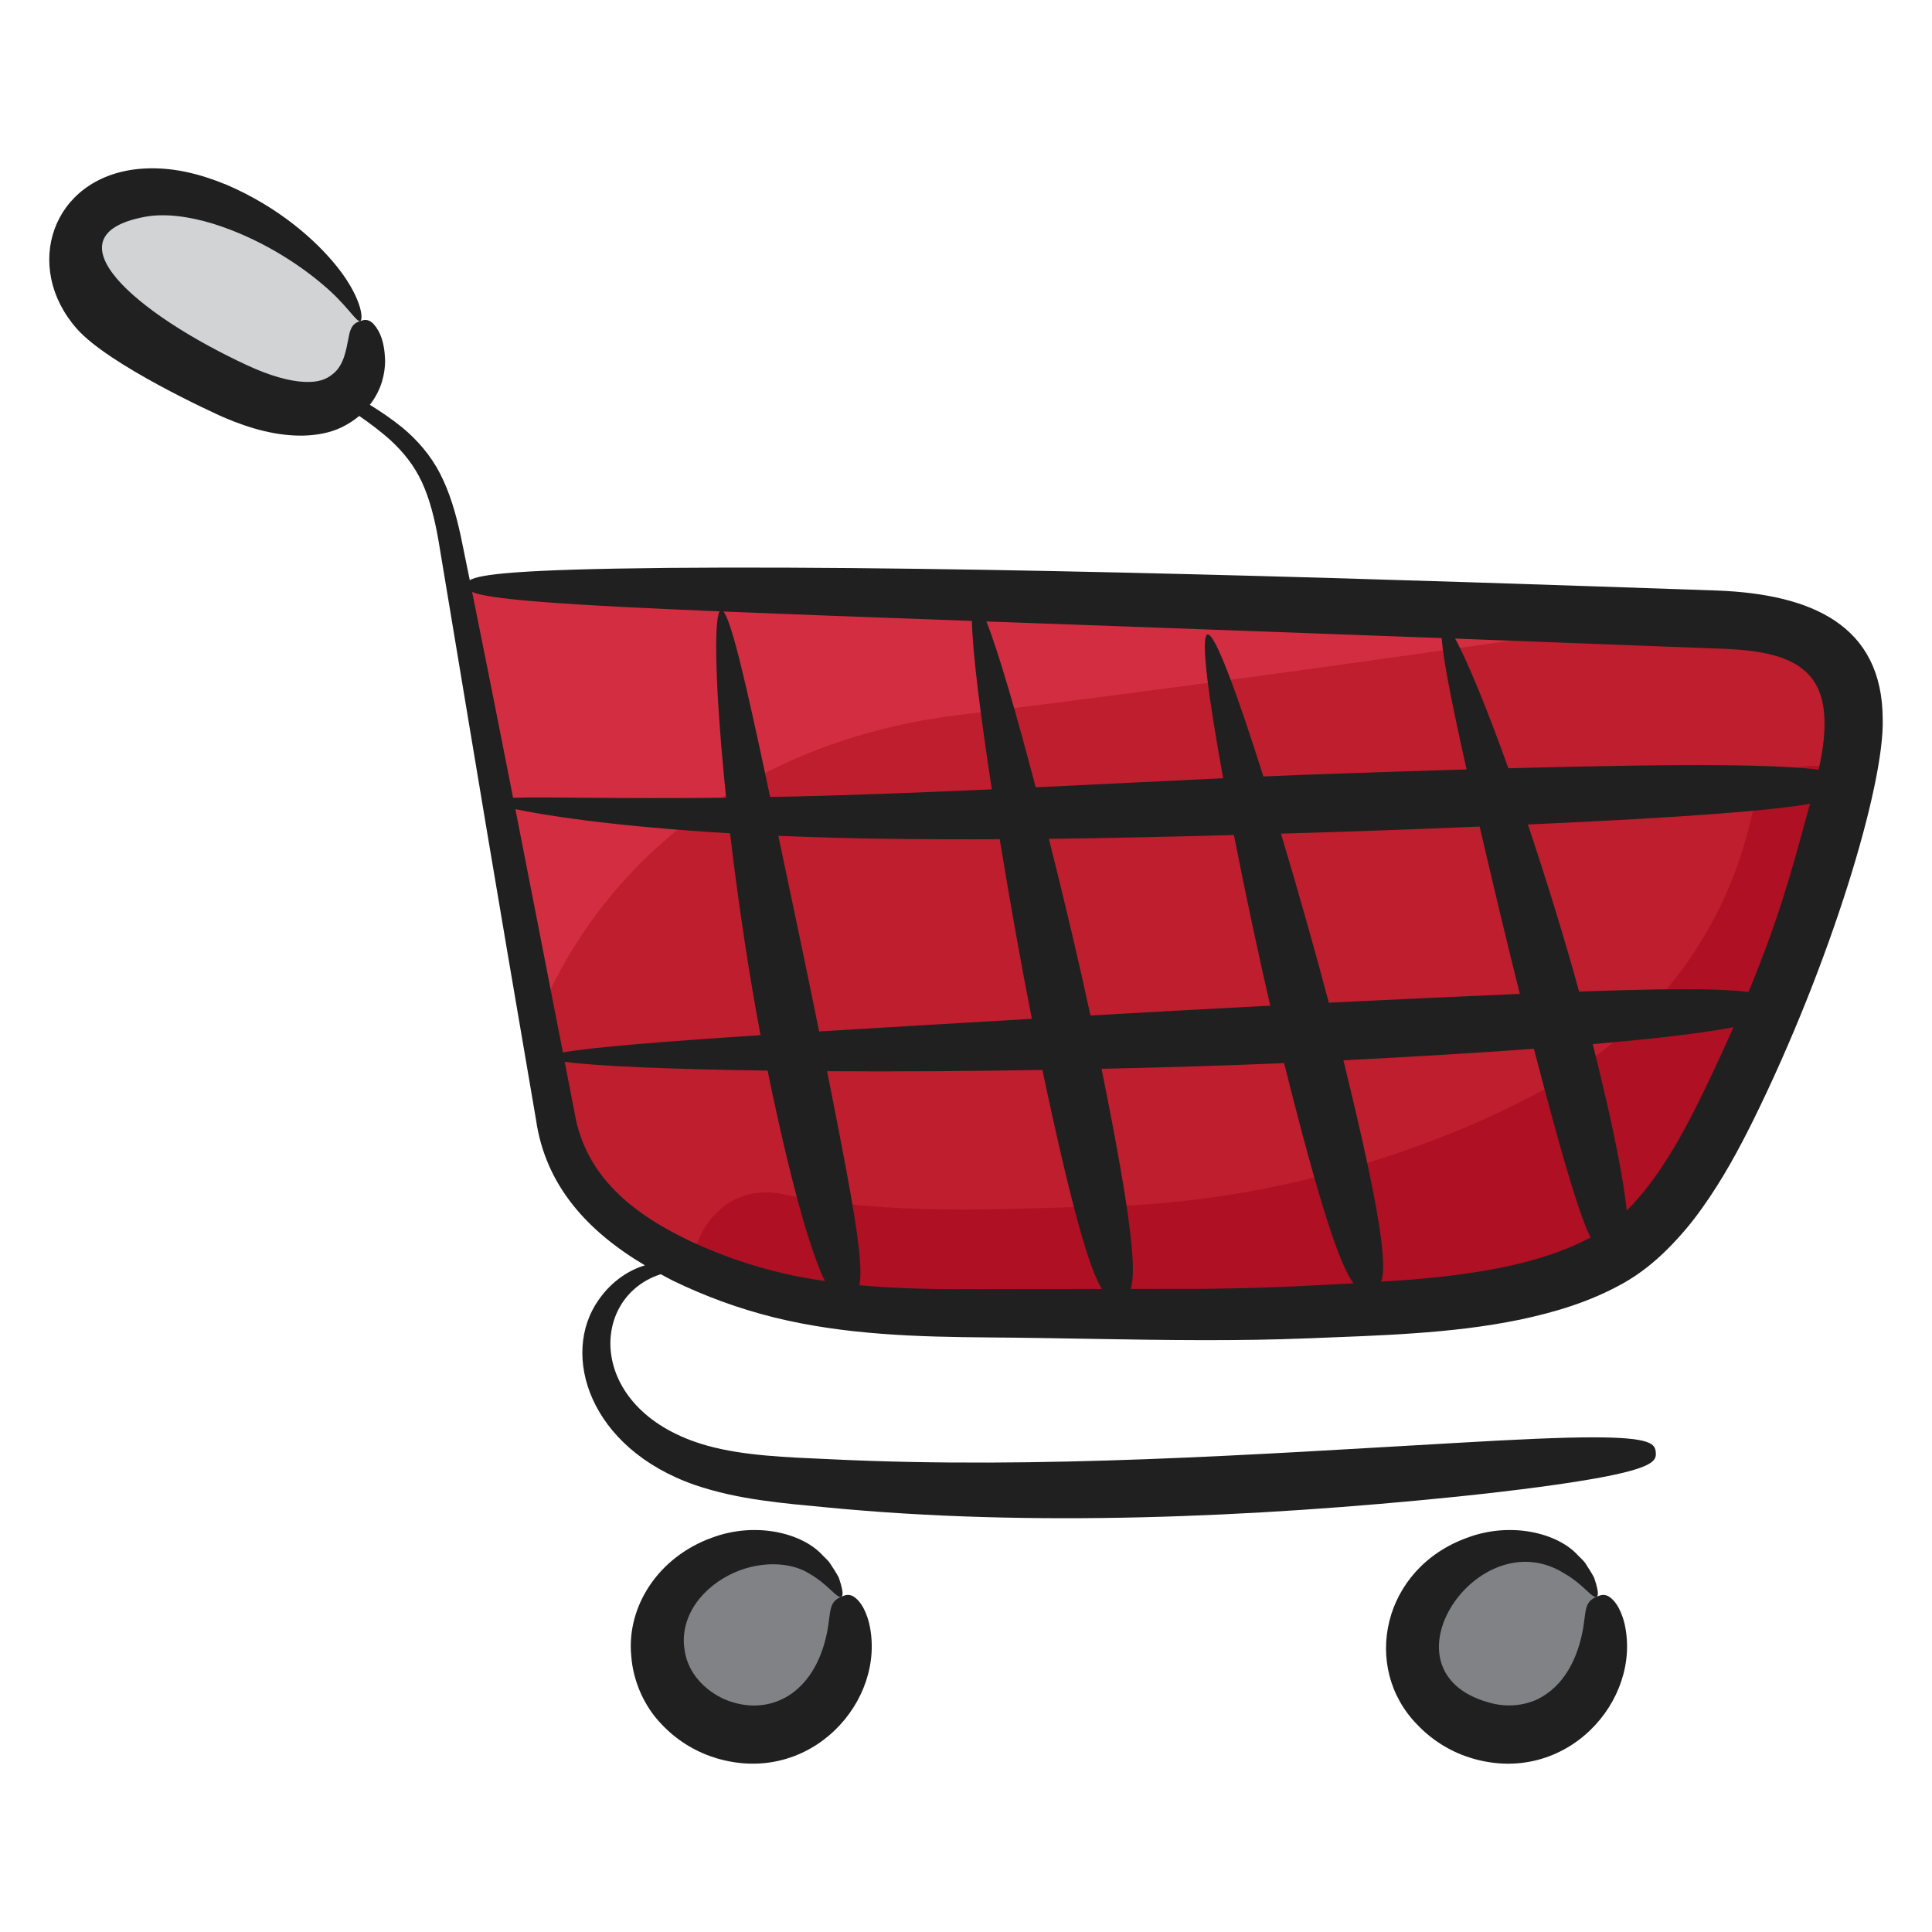 <svg id="Layer_1" enable-background="new 0 0 135 135" height="512" viewBox="0 0 135 135" width="512" xmlns="http://www.w3.org/2000/svg"><g><g><path d="m129.113 54.032c-.33 1.59-.81 3.14-1.17 4.5-1.41 5.37-3.32 10.61-5.69 15.64-2.25 4.79-5.18 11.38-10.13 14.01-5.75 3.05-14.06 3.18-20.41 3.48-7.47.37-14.94.1-22.41.1-5.81.01-11.71-.12-17.23-1.9-1.2-.38-2.45-.85-3.68-1.4-4.42-1.97-8.61-5.08-9.49-9.89-.45-2.46-.9-4.92-1.35-7.38-.77-4.23-1.54-8.46-2.31-12.69-.62-3.41-1.25-6.82-1.87-10.23-.27-1.51-.82-2.95-.96-4.49-.12-1.36-.07-2.13.45-2.52.37-.28.98-.36 1.92-.33 6.58.21 13.18.2 19.76.35 13.38.28 26.77.67 40.15 1.11 7.29.24 14.57.5 21.86.77 1.14.04 2.28.09 3.42.13 2.62.1 5.47.29 7.43 2.03 2.51 2.23 2.39 5.54 1.71 8.71z" fill="#be1e2d"/></g><g><path d="m58.787 111.575c-2.82-6.245-12.394-3.268-12.837 2.856-.341 4.711 4.604 7.873 8.826 6.424 3.587-1.231 5.573-5.822 4.012-9.28z" fill="#808285"/></g><g><path d="m111.566 111.575c-2.82-6.245-12.394-3.268-12.837 2.856-.341 4.711 4.604 7.873 8.826 6.424 3.587-1.231 5.573-5.822 4.012-9.28z" fill="#808285"/></g><g><path d="m116.553 43.162c-16.56 2.45-33.1 4.77-49.71 6.82-13.27 1.65-24.35 9.12-29.29 21.21-.77-4.23-1.54-8.46-2.31-12.69-.62-3.41-1.25-6.82-1.87-10.23-.27-1.51-.82-2.95-.96-4.49-.12-1.36-.07-2.13.45-2.52.37-.28.98-.36 1.92-.33 6.58.21 13.18.2 19.76.35 13.38.28 26.77.67 40.15 1.11 7.29.24 14.57.5 21.86.77z" fill="#d32d41"/></g><g><path d="m129.113 54.032c-.33 1.59-.81 3.14-1.17 4.5-1.41 5.37-3.32 10.61-5.69 15.64-2.25 4.79-5.18 11.38-10.13 14.01-5.75 3.05-14.06 3.18-20.41 3.48-7.47.37-14.94.1-22.41.1-5.81.01-11.71-.12-17.23-1.9-1.2-.38-2.45-.85-3.68-1.4.17-2.84 2.61-5.77 6.25-5.03 7.615 1.548 15.135 1.039 22.821.849 10.025-.248 20.892-3.121 29.781-7.796 7.705-4.052 13.218-10.852 15.138-19.393.79-3.53 4.17-4.23 6.73-3.06z" fill="#af1023"/></g><g><path d="m25.164 22.435c-1.84-5.252-14.372-12.732-19.016-6.927-1.309 1.638-.881 4.119.406 5.773 1.287 1.654 3.234 2.674 5.119 3.643 1.235.635 2.469 1.27 3.704 1.904 2.981 1.533 7.176 2.859 9.273.289 1.047-1.283 1.056-3.133.513-4.683z" fill="#d1d3d4"/></g><g fill="#202020"><path d="m58.753 110.683c-.043-.134-.089-.282-.141-.443-.073-.15-.172-.305-.275-.477-.109-.171-.226-.353-.349-.546-.133-.188-.322-.345-.502-.533-1.422-1.573-4.687-2.375-7.727-1.24-3.782 1.359-5.972 4.823-5.653 8.235.131 1.864.969 3.627 2.136 4.819 1.151 1.22 2.532 1.974 3.81 2.356 6.584 1.972 11.935-4.025 10.679-9.429-.301-1.188-.783-1.683-1.104-1.875-.334-.191-.582-.09-.839.023-.257.114-.491.251-.636.558-.151.305-.177.766-.29 1.549-.739 4.488-3.775 6.138-6.635 5.274-1.404-.394-3.121-1.689-3.387-3.648-.171-.992.034-2.022.587-2.958.552-.936 1.459-1.737 2.465-2.26 2.035-1.071 4.319-.969 5.628-.15 1.362.769 1.969 1.79 2.267 1.634.128-.057.116-.358-.035-.893z"/><path d="m111.531 110.683c-.042-.134-.089-.282-.141-.443-.073-.15-.172-.305-.275-.477-.109-.171-.226-.353-.349-.546-.133-.188-.322-.345-.502-.533-1.422-1.573-4.687-2.375-7.727-1.24-5.967 2.145-7.409 9.077-3.517 13.055 1.151 1.22 2.532 1.974 3.81 2.356 6.584 1.972 11.935-4.024 10.679-9.429-.301-1.188-.783-1.683-1.104-1.875-.334-.191-.582-.09-.839.023-.257.114-.491.251-.636.558-.151.305-.177.766-.29 1.549-.348 2.116-1.32 4.155-3.241 5.072-.869.4-2.099.593-3.393.202-7.835-2.198-.738-12.792 5.292-9.015 1.362.769 1.969 1.79 2.267 1.634.128-.057.116-.358-.035-.893z"/><path d="m25.095 21.303c-.222-.673-.697-1.595-1.471-2.576-1.544-1.961-4.178-4.26-7.766-5.805-1.798-.736-3.87-1.34-6.215-1.113-6.062.628-8.067 6.865-4.274 11.163 2.231 2.533 9.612 5.907 10.258 6.188 1.93.828 3.788 1.319 5.613 1.277.906-.029 1.805-.186 2.6-.564.471-.225.897-.502 1.262-.808.736.508 1.49 1.067 2.223 1.729.855.794 1.627 1.741 2.164 2.913.543 1.173.88 2.539 1.144 4.022 3.312 19.888 3.611 21.775 6.819 40.499.663 4.632 3.621 7.819 7.613 10.189-1.048.308-2.284 1.048-3.234 2.411-2.691 3.799-.675 10.365 6.729 12.936 3.01 1.032 6.17 1.278 9.216 1.568 14.289 1.388 29.816.701 44.043-.753 4.557-.475 7.621-.908 9.685-1.275 4.125-.743 4.245-1.267 4.194-1.826-.051-.561-.265-1.051-4.452-1.042-2.093 0-5.18.136-9.731.403-13.608.774-28.914 1.841-43.506 1.125-3.054-.136-6.03-.237-8.585-.946-8.418-2.35-8.343-10.297-3.307-11.963.023-.007.04-.009.062-.016.275.146.545.302.823.44 2.267 1.1 4.617 1.963 7.103 2.581 4.956 1.221 10.056 1.356 15.017 1.395 4.925.033 9.89.182 14.867.189 2.488.005 4.978-.029 7.461-.128 2.444-.103 4.893-.174 7.362-.352 2.464-.171 4.938-.446 7.393-.951 2.455-.52 4.89-1.241 7.204-2.536 1.2-.671 2.239-1.52 3.143-2.429.909-.908 1.712-1.873 2.41-2.867 1.415-1.981 2.521-4.036 3.518-6.039 5.481-11.104 9.205-23.52 9.076-28.095-.022-6.556-4.954-8.719-11.524-8.981-21.388-.737-52.042-1.772-73.389-1.584-10.483.103-13.146.45-13.816.859-.217-1.067-.43-2.115-.638-3.122-.335-1.526-.76-3.013-1.442-4.329-.678-1.324-1.647-2.395-2.623-3.206-.781-.631-1.547-1.145-2.282-1.597.858-1.09 1.052-2.231 1.067-3.018-.025-1.692-.561-2.376-.87-2.694-.348-.307-.61-.23-.875-.14-.267.091-.505.214-.649.577-.165.35-.183.998-.464 1.9-.153.441-.372.898-.801 1.228-.434.355-.966.595-2.01.544-1.022-.047-2.419-.433-3.984-1.167-7.785-3.615-14.076-9.053-7.148-10.363 1.455-.277 3.184-.006 4.76.472 3.194.994 5.897 2.747 7.608 4.193 1.754 1.447 2.411 2.702 2.689 2.616.121-.038.154-.453-.068-1.132zm10.916 35.237c1.135.242 2.805.519 4.895.787 2.747.351 6.224.67 10.107.901.589 5.021 1.398 10.266 2.13 14.106-6.542.427-11.741.831-13.81 1.208-.642-3.31-2.68-13.746-3.322-17.003zm67.381 1.217c.941 4.056 1.955 8.294 2.806 11.691-3.64.152-8.044.358-13.347.617-.914-3.47-2.12-7.746-3.343-11.814 3.012-.089 6.754-.197 13.884-.494zm-14.632 12.514c-3.715.192-8.037.43-12.562.687-.744-3.458-1.797-7.941-2.906-12.345 4.522-.053 8.935-.156 12.929-.267.799 4.075 1.718 8.374 2.539 11.925zm-16.658.921c-4.485.259-9.606.561-14.865.882-.739-3.664-1.807-8.744-2.85-13.672 5.049.217 10.398.265 15.47.239.725 4.441 1.541 8.99 2.245 12.55zm-23.795 15.569c-4.122-1.946-7.41-4.573-8.162-9.025-.231-1.19-.46-2.37-.687-3.541 2.197.304 7.522.522 14.178.615 1.609 7.817 2.82 11.845 3.647 13.906.129.313.248.57.362.799-.949-.139-1.89-.302-2.815-.514-2.244-.514-4.468-1.287-6.524-2.24zm11.747 3.047c.073-.385.094-.932.033-1.751-.142-2.125-.861-6.002-2.294-13.206 4.972.034 10.094-.005 15.046-.087 2.156 10.191 3.322 13.964 4.159 15.304-2.627.002-5.253.005-7.876.008-3.07.024-6.112.004-9.067-.268zm31.226.038c-2.416.125-4.855.188-7.31.214-1.651.001-3.309.003-4.964.005.399-1.183.136-4.651-2.035-15.381 4.635-.102 9.028-.24 12.756-.399 2.632 10.513 3.952 14.188 4.851 15.39-1.092.058-2.191.111-3.298.17zm14.13-1.377c-2.206.476-4.519.762-6.884.951-.664.055-1.343.091-2.017.133.405-1.128.05-4.5-2.638-15.464 5.322-.271 9.708-.542 13.311-.806 1.86 7.118 2.942 10.841 3.755 12.744.071.168.136.302.202.443-1.68.907-3.673 1.551-5.73 1.999zm13.49-11.893c-1.36 2.781-3.034 5.831-5.229 8.012-.227-2.128-.886-5.688-2.377-11.631 2.707-.233 7.185-.66 9.835-1.181-.7 1.579-1.439 3.172-2.229 4.8zm3.277-7.252c-.618-.086-1.457-.148-2.622-.178-1.995-.058-4.926-.011-9.215.141-.91-3.327-2.207-7.588-3.579-11.675 11.369-.51 16.974-.978 19.716-1.445-.084.305-.167.608-.255.925-1.126 4.132-1.989 7.249-4.046 12.232zm-2.299-24.011c4.157.12 7.561.765 7.607 5.049.036 1.046-.141 2.213-.407 3.426-2.565-.348-8.398-.461-21.68-.105-1.444-4.03-2.838-7.456-3.72-9.062 2.87.105.354.01 18.2.693zm-19.137-.727c.104 1.604.821 5.086 1.738 9.179-2.632.078-5.521.171-8.7.283-1.676.051-3.528.123-5.5.208-1.778-5.636-3.382-10.052-3.906-9.922-.508.126.087 4.494 1.097 10.048-4.07.189-8.544.417-13.101.632-1.309-4.997-2.593-9.455-3.444-11.588 14.458.52 1.32.042 31.815 1.16zm-32.826-1.197c.03 2.13.605 6.66 1.39 11.767-5.117.231-10.396.439-15.491.537-.122-.575-.243-1.146-.362-1.706-1.231-5.746-2.292-10.501-2.897-11.255 4.543.188 10.232.399 17.36.657zm-21.327-.83c1.133.052 2.367.106 3.691.161-.419.75-.257 5.713.328 11.707.041.433.085.871.131 1.313-3.72.042-7.055.028-9.725.005-2.234-.021-4.003-.037-5.159 0-1.026-5.206-1.981-10.028-2.862-14.382.908.389 3.892.761 13.596 1.196z"/></g></g></svg>